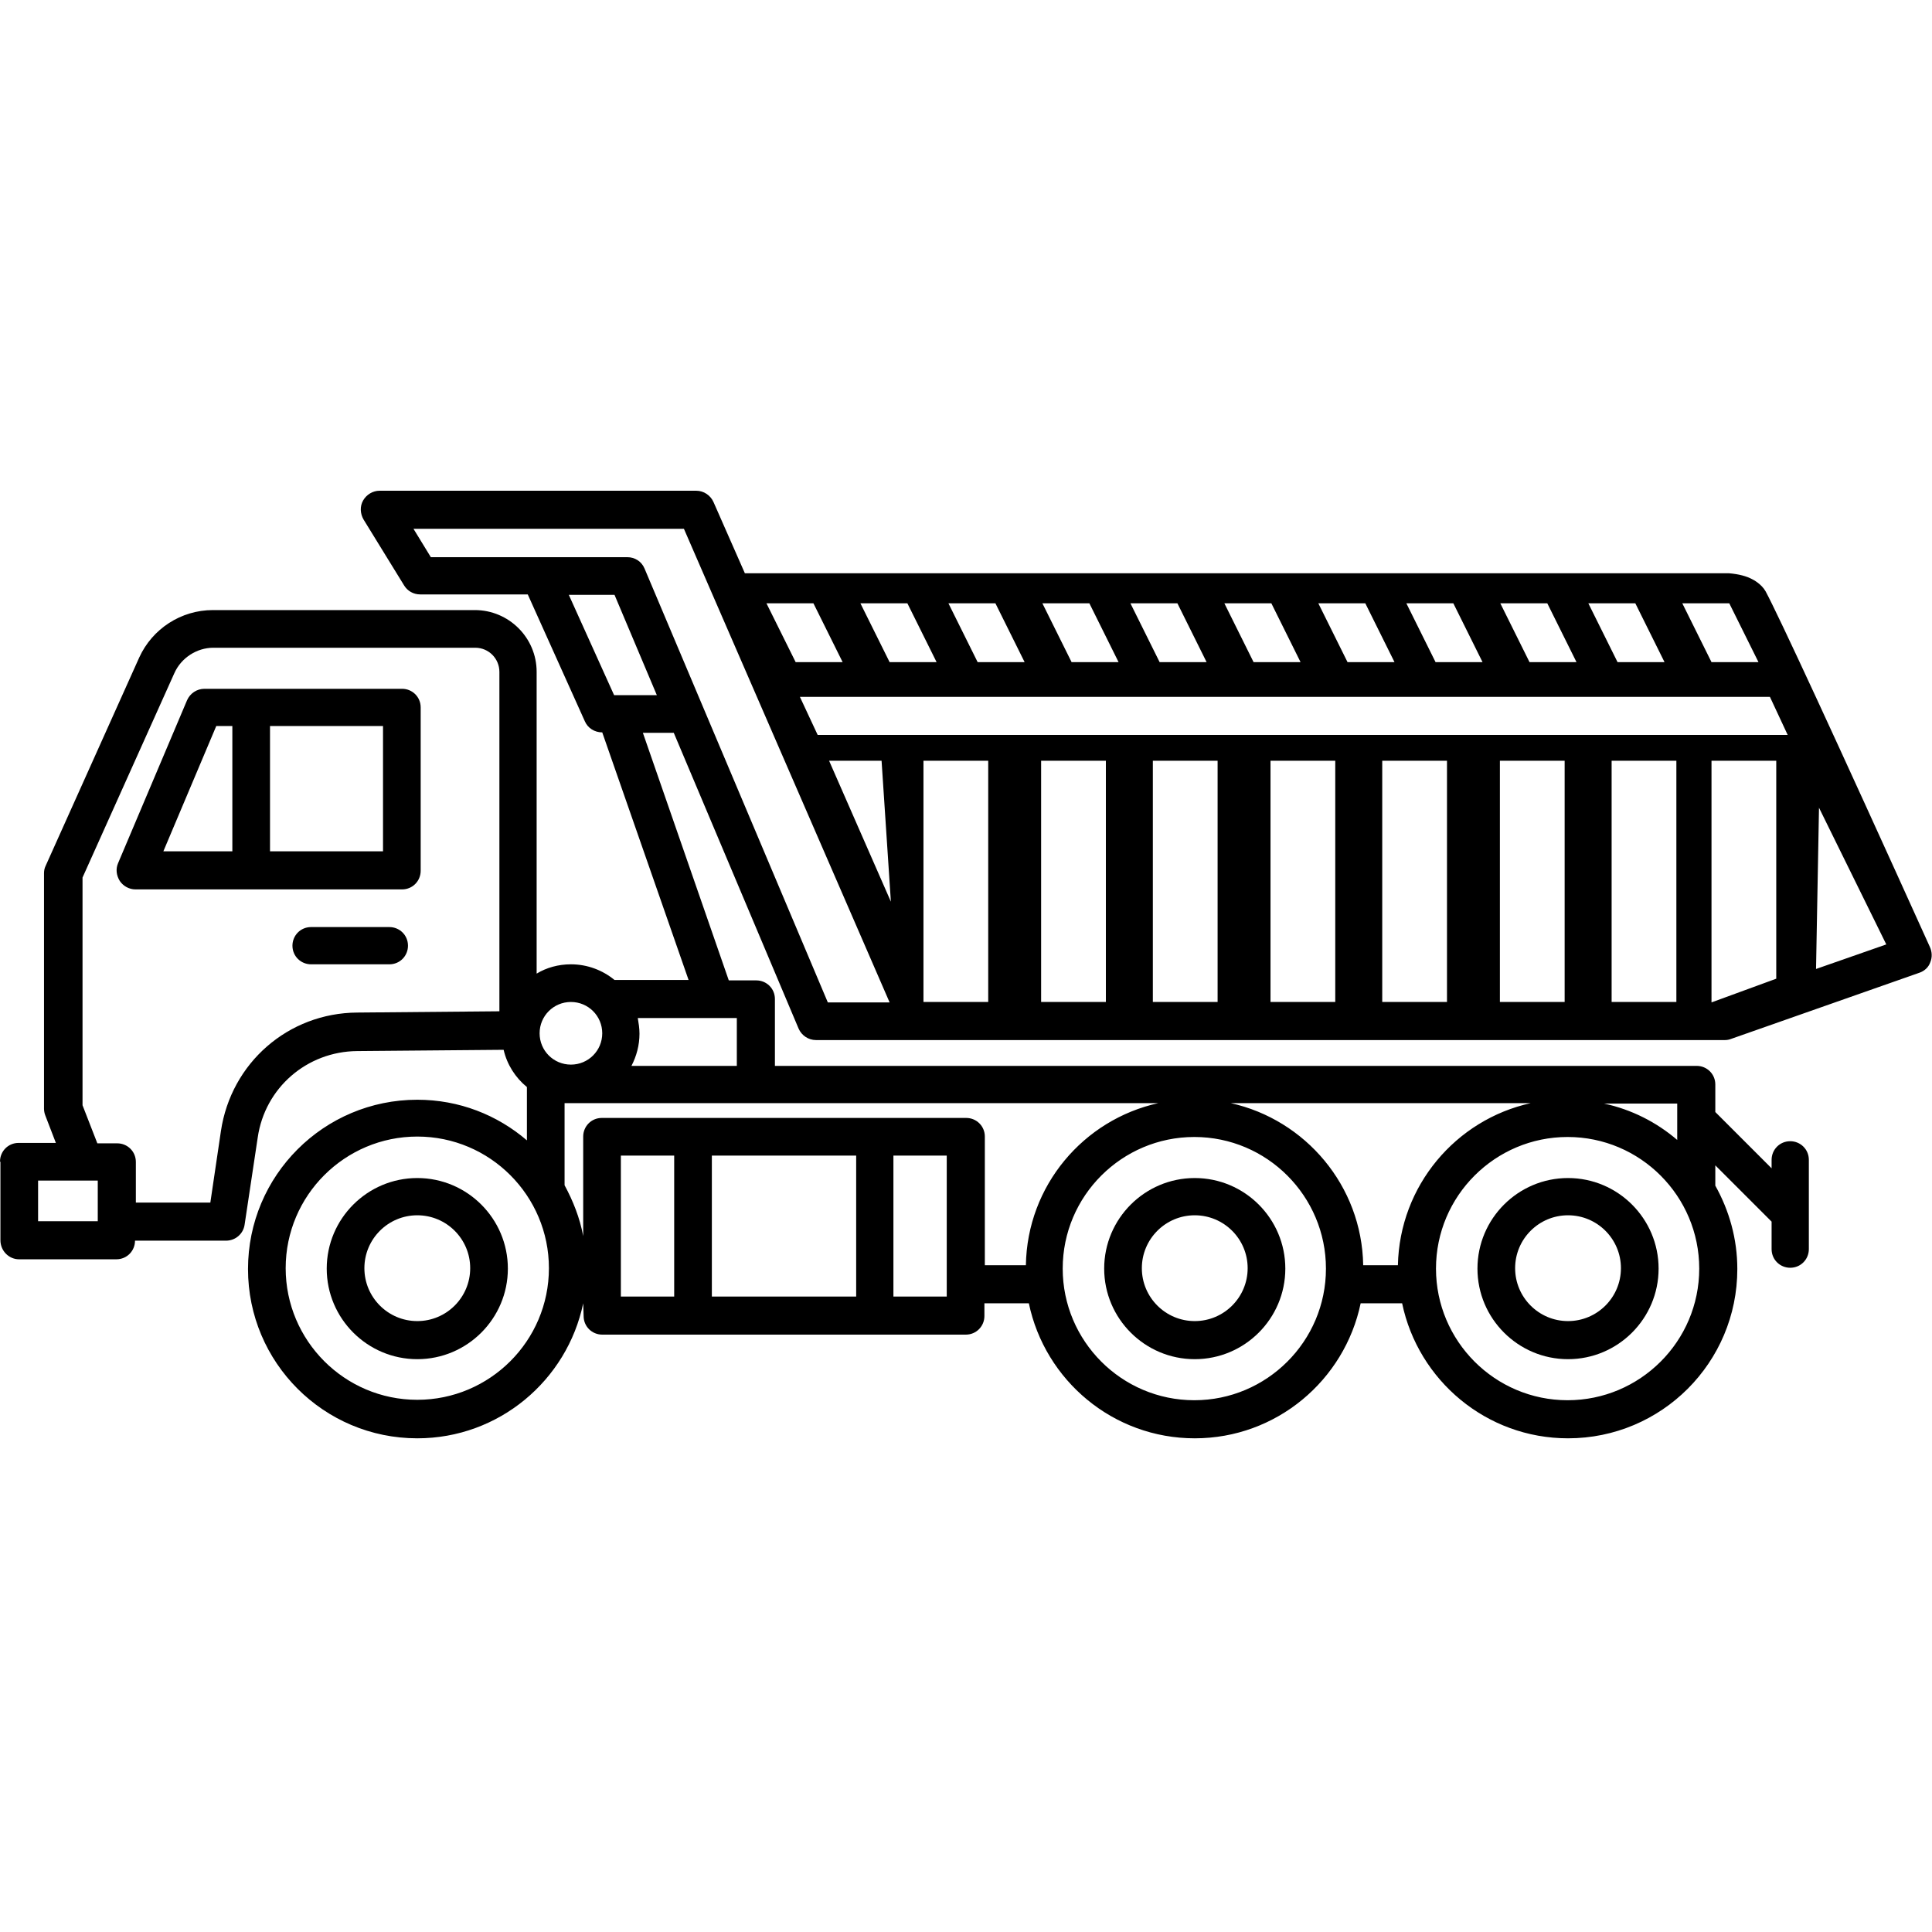 <?xml version="1.0" encoding="UTF-8"?>
<svg width="500px" height="500px" viewBox="0 0 500 500" version="1.1" xmlns="http://www.w3.org/2000/svg" xmlns:xlink="http://www.w3.org/1999/xlink">
    <!-- Generator: Sketch 51.2 (57519) - http://www.bohemiancoding.com/sketch -->
    <title>Slice</title>
    <desc>Created with Sketch.</desc>
    <defs></defs>
    <g id="Page-1" stroke="none" stroke-width="1" fill="none" fill-rule="evenodd">
        <g id="-" transform="translate(0, 127)" fill="#000000" fill-rule="nonzero">
            <path d="M107.996,177.875 C95.071,177.875 84.556,188.39 84.556,201.314 C84.556,214.239 95.071,224.754 107.996,224.754 C120.92,224.754 131.435,214.239 131.435,201.314 C131.435,188.39 120.92,177.875 107.996,177.875 Z M107.996,214.896 C100.438,214.896 94.304,208.762 94.304,201.205 C94.304,193.647 100.438,187.514 107.996,187.514 C115.553,187.514 121.687,193.647 121.687,201.205 C121.687,208.762 115.553,214.896 107.996,214.896 Z" id="Shape"></path>
            <path d="M309.2,177.875 C296.276,177.875 285.761,188.39 285.761,201.314 C285.761,214.239 296.276,224.754 309.2,224.754 C322.125,224.754 332.64,214.239 332.64,201.314 C332.64,188.39 322.125,177.875 309.2,177.875 Z M309.2,214.896 C301.643,214.896 295.509,208.762 295.509,201.205 C295.509,193.647 301.643,187.514 309.2,187.514 C316.758,187.514 322.892,193.647 322.892,201.205 C322.892,208.762 316.758,214.896 309.2,214.896 Z" id="Shape"></path>
            <path d="M405.805,177.875 C392.881,177.875 382.366,188.39 382.366,201.314 C382.366,214.239 392.881,224.754 405.805,224.754 C418.729,224.754 429.244,214.239 429.244,201.314 C429.244,188.39 418.729,177.875 405.805,177.875 Z M405.805,214.896 C398.248,214.896 392.114,208.762 392.114,201.205 C392.114,193.647 398.248,187.514 405.805,187.514 C413.363,187.514 419.496,193.647 419.496,201.205 C419.496,208.762 413.363,214.896 405.805,214.896 Z" id="Shape"></path>
            <path d="M0.11,173.713 L0.11,193.976 C0.11,196.714 2.3,198.905 4.929,198.905 L30.12,198.905 C32.859,198.905 34.94,196.714 34.94,194.085 L58.488,194.085 C60.898,194.085 62.979,192.333 63.308,189.923 L66.703,167.36 C68.565,154.545 79.409,145.126 92.442,145.016 L130.34,144.688 C131.216,148.521 133.406,151.917 136.364,154.326 L136.364,168.127 C128.697,161.555 118.839,157.612 107.996,157.612 C83.79,157.612 64.184,177.218 64.184,201.424 C64.184,225.63 83.79,245.235 107.996,245.235 C129.135,245.235 146.769,230.23 150.931,210.296 L151.041,213.582 C151.041,216.32 153.231,218.401 155.86,218.401 L249.945,218.401 C252.683,218.401 254.765,216.21 254.765,213.582 L254.765,210.296 L266.265,210.296 C270.427,230.23 288.061,245.235 309.2,245.235 C330.34,245.235 347.974,230.23 352.136,210.296 L362.87,210.296 C367.032,230.23 384.666,245.235 405.805,245.235 C430.011,245.235 449.617,225.63 449.617,201.424 C449.617,193.647 447.536,186.309 443.921,179.847 L443.921,174.589 L458.488,189.157 L458.488,196.276 C458.488,199.014 460.679,201.095 463.308,201.095 C466.046,201.095 468.127,198.905 468.127,196.276 L468.127,173.165 C468.127,170.427 465.936,168.346 463.308,168.346 C460.57,168.346 458.488,170.537 458.488,173.165 L458.488,175.356 L443.921,160.789 L443.921,153.669 C443.921,150.931 441.731,148.85 439.102,148.85 L200.548,148.85 L200.548,131.544 C200.548,128.806 198.357,126.725 195.728,126.725 L188.609,126.725 L166.375,62.651 L174.37,62.651 L206.681,139.211 C207.448,140.964 209.2,142.169 211.172,142.169 L446.44,142.169 C446.988,142.169 447.536,142.059 448.083,141.84 L496.714,124.754 C498.028,124.315 499.124,123.33 499.562,122.015 C500.11,120.701 500,119.277 499.452,118.072 C474.589,63.089 460.35,32.421 456.955,26.068 C455.86,24.096 453.669,23.001 453.45,22.892 C452.026,22.125 450.055,21.577 447.426,21.358 L192.771,21.358 L184.666,2.957 C183.899,1.205 182.147,0 180.175,0 L98.248,0 C96.495,0 94.852,0.986 93.976,2.519 C93.1,4.053 93.209,5.915 94.085,7.448 L104.6,24.535 C105.476,25.958 107.01,26.835 108.762,26.835 L136.583,26.835 L151.369,59.693 C152.136,61.446 153.888,62.541 155.86,62.541 L178.204,126.616 L159.036,126.616 C155.969,124.096 152.026,122.563 147.755,122.563 C144.469,122.563 141.402,123.439 138.883,124.973 L138.883,46.878 C138.883,38.007 131.654,30.887 122.892,30.887 L55.093,30.887 C46.878,30.887 39.43,35.706 36.035,43.154 L11.829,97.043 C11.501,97.7 11.391,98.357 11.391,99.014 L11.391,159.912 C11.391,160.46 11.501,161.117 11.72,161.665 L14.458,168.784 L4.819,168.784 C2.081,168.784 0,170.975 0,173.604 L0.11,173.713 Z M147.755,132.311 C152.245,132.311 155.86,135.926 155.86,140.416 C155.86,144.907 152.245,148.521 147.755,148.521 C143.264,148.521 139.65,144.907 139.65,140.416 C139.65,135.926 143.264,132.311 147.755,132.311 Z M9.858,189.047 L9.858,178.532 L25.301,178.532 L25.301,189.047 L9.858,189.047 Z M129.135,134.721 L92.442,135.049 C74.589,135.159 59.803,148.083 57.174,165.717 L54.436,184.228 L35.159,184.228 L35.159,173.713 C35.159,170.975 32.968,168.894 30.34,168.894 L25.192,168.894 L21.358,159.036 L21.358,100.11 L45.126,47.207 C46.878,43.264 50.931,40.635 55.203,40.635 L123.001,40.635 C126.506,40.635 129.244,43.483 129.244,46.878 L129.244,134.721 L129.135,134.721 Z M107.996,235.268 C89.157,235.268 73.932,219.934 73.932,201.205 C73.932,182.366 89.266,167.141 107.996,167.141 C126.835,167.141 142.059,182.475 142.059,201.205 C142.059,220.044 126.725,235.268 107.996,235.268 Z M184.228,208.543 L184.228,172.07 L221.577,172.07 L221.577,208.543 L184.228,208.543 Z M160.679,208.543 L160.679,172.07 L174.48,172.07 L174.48,208.543 L160.679,208.543 Z M231.216,208.543 L231.216,172.07 L245.016,172.07 L245.016,208.543 L231.216,208.543 Z M249.836,162.322 L155.75,162.322 C153.012,162.322 150.931,164.513 150.931,167.141 L150.931,192.881 C150.055,188.171 148.302,183.79 146.112,179.737 L146.112,158.488 L299.781,158.488 C280.394,162.76 265.827,179.847 265.498,200.438 L254.874,200.438 L254.874,167.141 C254.874,164.403 252.683,162.322 250.055,162.322 L249.836,162.322 Z M318.51,158.488 L396.166,158.488 C376.78,162.76 362.212,179.847 361.774,200.438 L352.793,200.438 C352.464,179.847 337.788,162.76 318.51,158.488 Z M309.091,235.378 C290.252,235.378 275.027,220.044 275.027,201.314 C275.027,182.475 290.361,167.251 309.091,167.251 C327.93,167.251 343.154,182.585 343.154,201.314 C343.154,220.153 327.82,235.378 309.091,235.378 Z M405.696,235.378 C386.857,235.378 371.632,220.044 371.632,201.314 C371.632,182.475 386.966,167.251 405.696,167.251 C424.535,167.251 439.759,182.585 439.759,201.314 C439.759,220.153 424.425,235.378 405.696,235.378 Z M434.064,168.018 C428.697,163.417 422.234,160.131 415.115,158.598 L434.064,158.598 L434.064,168.018 Z M190.69,148.85 L163.417,148.85 C164.732,146.331 165.498,143.483 165.498,140.526 C165.498,139.102 165.279,137.788 165.06,136.473 L190.69,136.473 L190.69,148.85 Z M158.927,52.903 L147.207,26.944 L159.036,26.944 L169.989,52.903 L158.927,52.903 Z M166.813,20.153 C166.046,18.291 164.294,17.196 162.322,17.196 L111.501,17.196 L107.01,9.858 L176.999,9.858 L230.23,132.421 L214.239,132.421 L166.813,20.153 Z M469.989,123.768 L470.756,82.037 L488.171,117.415 L469.989,123.768 Z M207.01,53.341 L458.05,53.341 L462.651,63.198 L211.61,63.198 L207.01,53.341 Z M214.458,69.88 L228.149,69.88 L230.559,106.353 L214.567,69.88 L214.458,69.88 Z M238.992,69.88 L255.75,69.88 L255.75,132.311 L238.992,132.311 L238.992,69.88 Z M269.441,69.88 L286.199,69.88 L286.199,132.311 L269.441,132.311 L269.441,69.88 Z M298.357,69.88 L315.115,69.88 L315.115,132.311 L298.357,132.311 L298.357,69.88 Z M328.806,69.88 L345.564,69.88 L345.564,132.311 L328.806,132.311 L328.806,69.88 Z M357.722,69.88 L374.48,69.88 L374.48,132.311 L357.722,132.311 L357.722,69.88 Z M388.171,69.88 L404.929,69.88 L404.929,132.311 L388.171,132.311 L388.171,69.88 Z M417.087,69.88 L433.844,69.88 L433.844,132.311 L417.087,132.311 L417.087,69.88 Z M442.935,69.88 L459.693,69.88 L459.693,126.287 L442.935,132.421 L442.935,69.989 L442.935,69.88 Z M435.378,29.135 L447.536,29.135 L455.093,44.359 L442.935,44.359 L435.378,29.135 Z M411.062,29.135 L423.22,29.135 L430.778,44.359 L418.62,44.359 L411.062,29.135 Z M388.28,29.135 L400.438,29.135 L407.996,44.359 L395.838,44.359 L388.28,29.135 Z M363.965,29.135 L376.123,29.135 L383.68,44.359 L371.522,44.359 L363.965,29.135 Z M341.183,29.135 L353.341,29.135 L360.898,44.359 L348.74,44.359 L341.183,29.135 Z M316.867,29.135 L329.025,29.135 L336.583,44.359 L324.425,44.359 L316.867,29.135 Z M292.552,29.135 L304.71,29.135 L312.267,44.359 L300.11,44.359 L292.552,29.135 Z M269.77,29.135 L281.928,29.135 L289.485,44.359 L277.327,44.359 L269.77,29.135 Z M245.455,29.135 L257.612,29.135 L265.17,44.359 L253.012,44.359 L245.455,29.135 Z M222.673,29.135 L234.83,29.135 L242.388,44.359 L230.23,44.359 L222.673,29.135 Z M198.357,29.135 L210.515,29.135 L218.072,44.359 L205.915,44.359 L198.357,29.135 Z" id="Shape"></path>
            <path d="M108.872,98.248 L108.872,56.079 C108.872,53.341 106.681,51.26 104.053,51.26 L52.903,51.26 C50.931,51.26 49.179,52.464 48.412,54.217 L30.559,96.386 C29.901,97.919 30.12,99.562 30.997,100.986 C31.873,102.3 33.406,103.176 35.049,103.176 L104.053,103.176 C106.791,103.176 108.872,100.986 108.872,98.357 L108.872,98.248 Z M56.079,60.898 L60.131,60.898 L60.131,93.319 L42.278,93.319 L55.969,60.898 L56.079,60.898 Z M69.88,93.319 L69.88,60.898 L99.124,60.898 L99.124,93.319 L69.88,93.319 Z" id="Shape"></path>
            <path d="M100.767,112.924 L80.504,112.924 C77.766,112.924 75.685,115.115 75.685,117.744 C75.685,120.482 77.875,122.563 80.504,122.563 L100.767,122.563 C103.505,122.563 105.586,120.372 105.586,117.744 C105.586,115.005 103.395,112.924 100.767,112.924 Z" id="Shape"></path>
        </g>
    </g>
</svg>